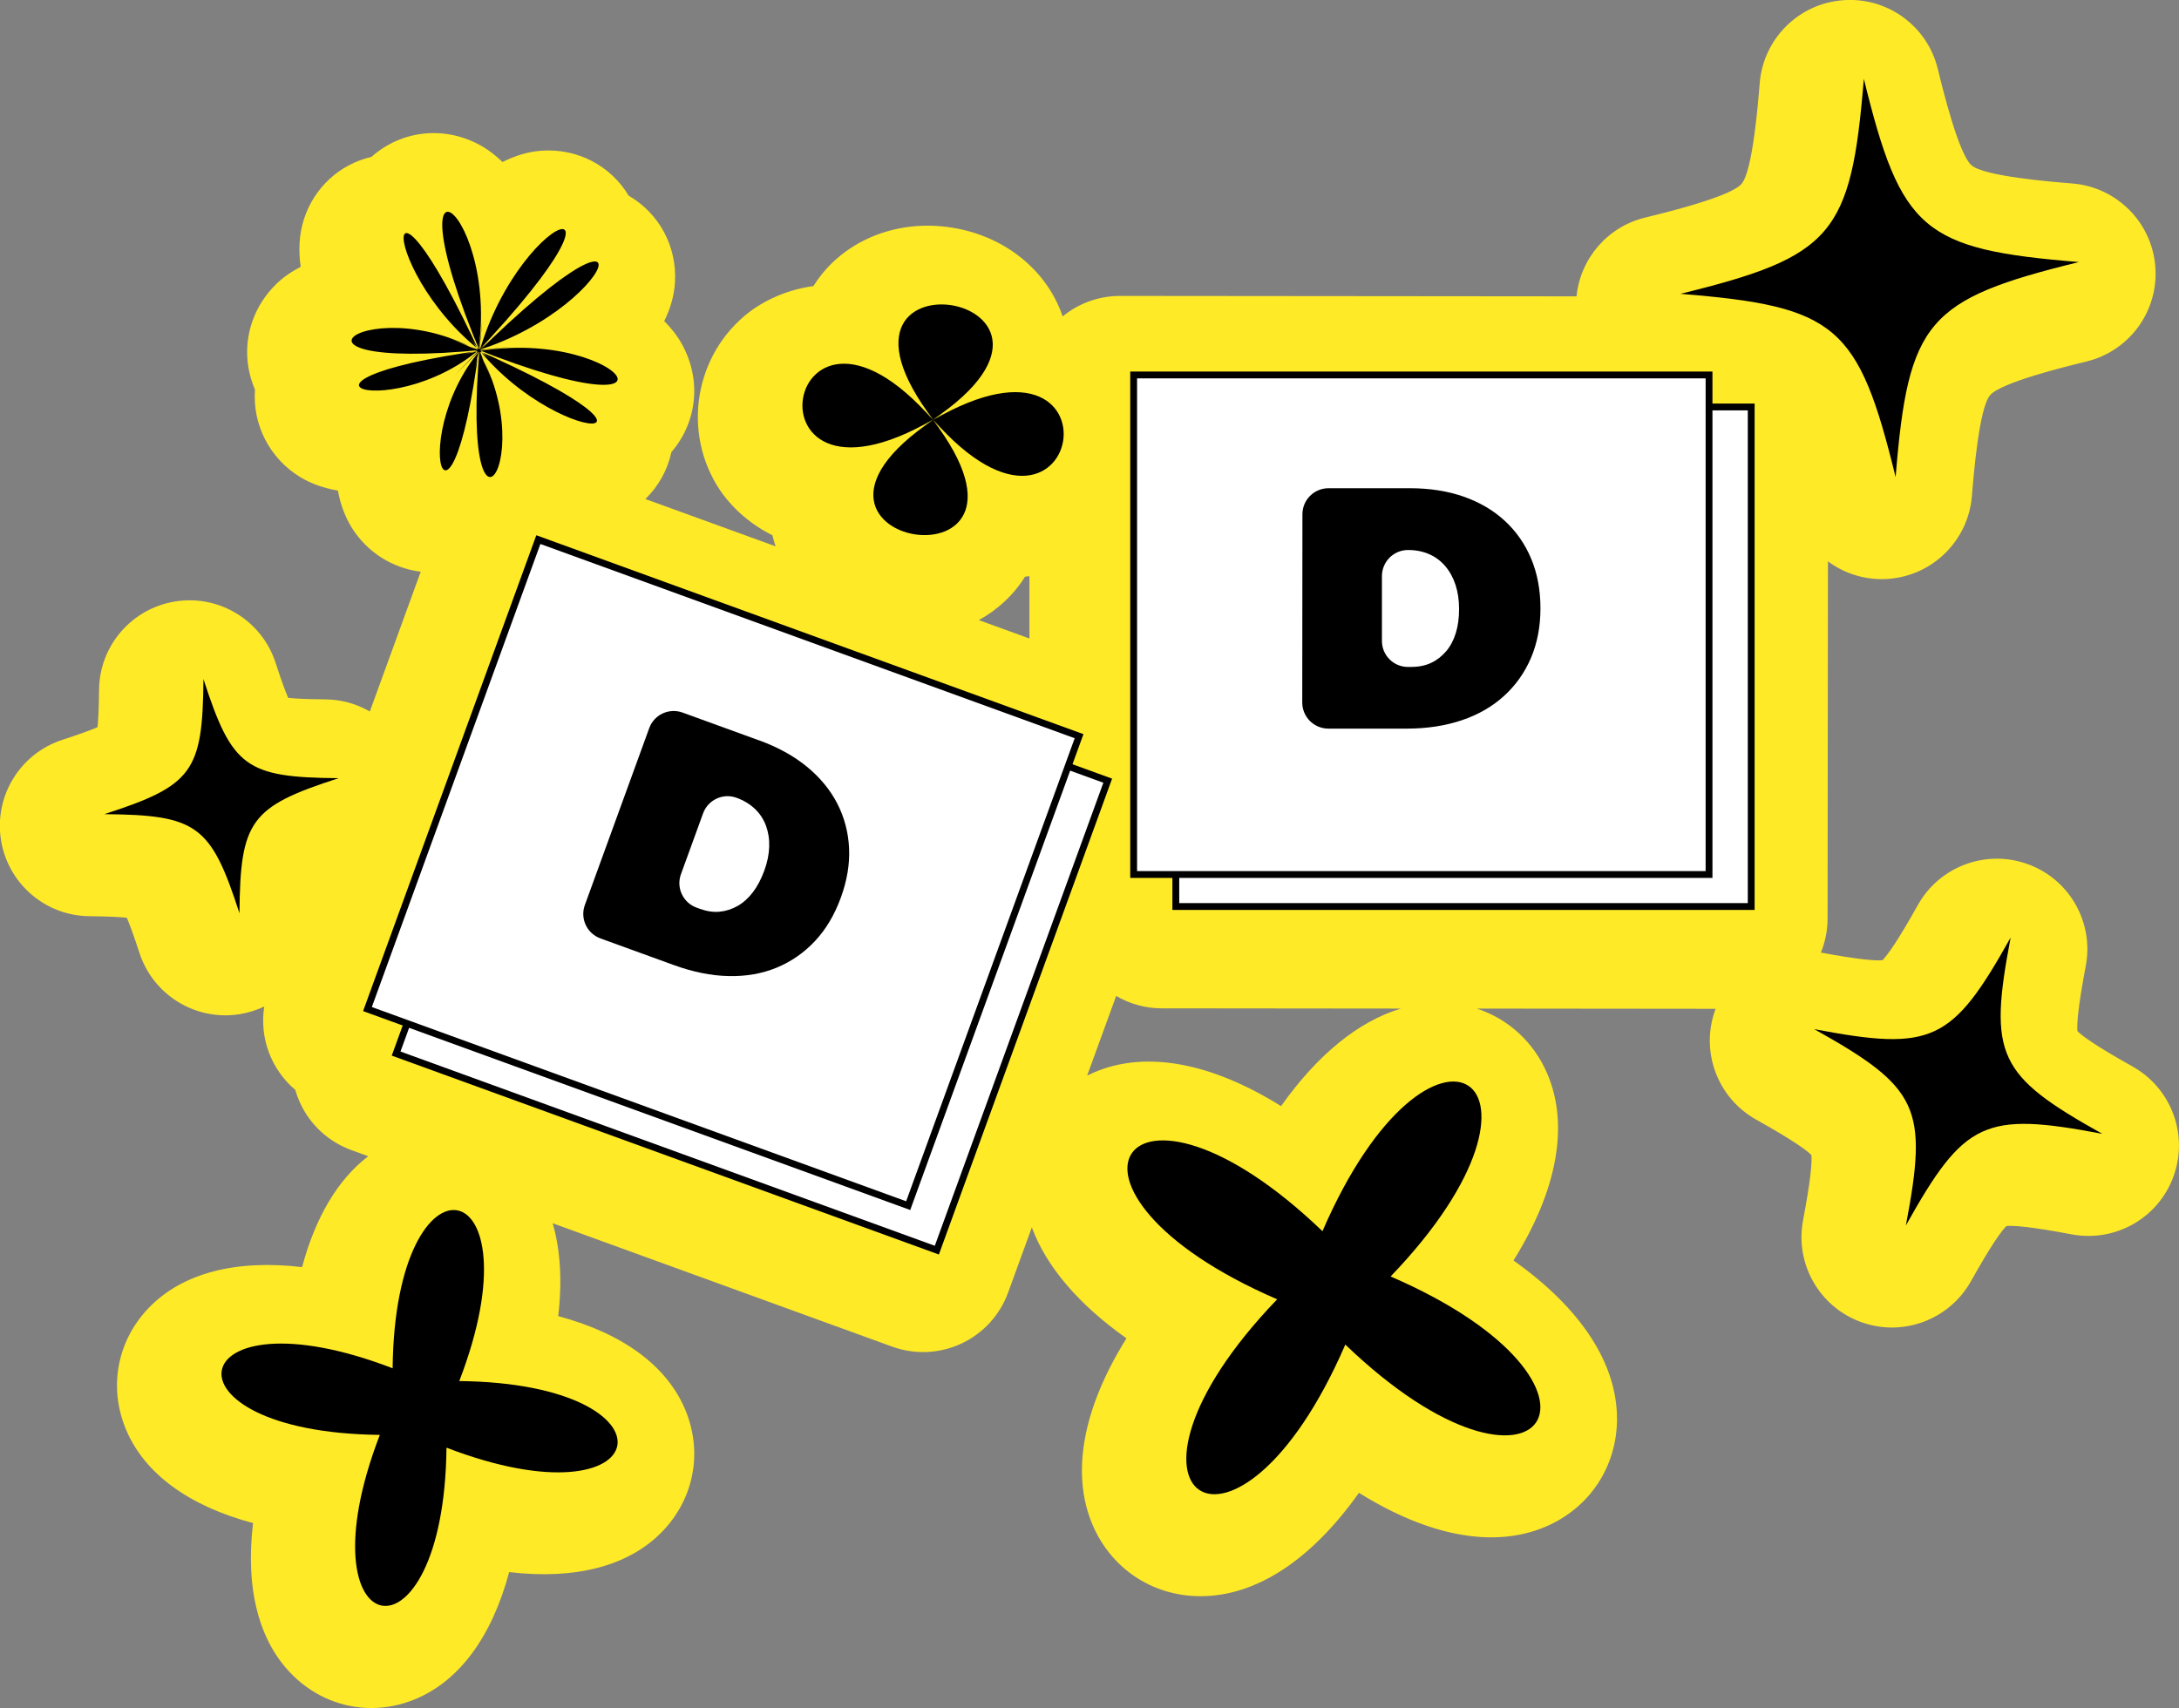 <svg width="639" height="501" viewBox="0 0 639 501" fill="none" xmlns="http://www.w3.org/2000/svg">
<rect x="0" y="0" width="639" height="501" fill="#808080" stroke="none"/>
<g clip-path="url(#clip0_692_20732)">
<path d="M625.415 312.835C614.784 306.895 610.68 303.924 609.212 302.439C609.017 300.352 609.388 295.313 611.653 283.343C614.094 270.559 606.894 257.9 594.653 253.462C582.43 249.024 568.774 254.098 562.424 265.45C556.481 276.076 553.509 280.178 552.023 281.646C550.006 281.822 545.177 281.486 533.98 279.4C535.236 276.324 535.943 272.946 535.943 269.41L536.05 164.648C540.507 167.955 545.991 169.864 551.811 169.864C552.518 169.864 553.226 169.829 553.933 169.776C566.899 168.75 577.212 158.46 578.273 145.482C578.786 139.117 580.378 119.72 583.58 115.936C586.782 112.153 605.709 107.538 611.918 106.017C624.566 102.923 633.092 91.112 632.048 78.151C631.022 65.191 620.727 54.883 607.743 53.822C601.375 53.309 581.97 51.718 578.185 48.517C574.417 45.3 569.783 26.398 568.261 20.192C565.166 7.55 553.385 -0.972 540.383 0.071C527.417 1.096 517.105 11.387 516.043 24.365C515.53 30.73 513.938 50.127 510.737 53.91C507.535 57.694 488.607 62.309 482.399 63.83C471.343 66.535 463.418 75.924 462.322 86.921L328.468 86.798H328.451C322.065 86.798 316.21 89.061 311.628 92.809C307.065 79.371 294.824 69.328 279.381 66.8C262.718 64.059 246.745 70.778 238.537 83.915C228.826 85.206 222.122 89.697 219.787 91.483C203.619 103.895 199.833 126.881 211.172 143.82C212.817 146.26 217.717 152.66 226.509 156.992C226.774 158.106 227.092 159.185 227.446 160.246L189.255 146.366C193.076 142.67 195.747 137.914 196.879 132.628C204.521 123.751 205.742 111.357 199.993 100.978C198.613 98.485 196.862 96.239 194.792 94.188C196.596 90.511 197.728 86.674 197.941 82.713C198.524 72.193 193.253 62.539 184.356 57.394C179.031 48.517 169.196 43.39 158.6 44.221C154.709 44.522 150.959 45.706 147.368 47.527C145.245 45.459 142.928 43.708 140.363 42.347C129.909 36.848 117.615 38.298 108.912 46.025C99.66 48.164 92.142 54.971 89.135 64.289C87.702 68.745 87.49 73.466 88.18 78.257C85.421 79.69 83.015 81.369 81.087 83.244C72.596 91.501 70.172 103.595 74.772 114.257C73.993 124.494 79.07 134.519 88.092 139.965C91.364 141.946 95.096 143.219 99.094 143.891C99.802 147.763 101.093 151.387 103.039 154.57C107.55 161.961 115.156 166.682 123.381 167.69L108.452 208.693C104.595 206.465 100.156 205.174 95.433 205.139C89.807 205.086 86.482 204.909 84.518 204.697C83.722 202.875 82.555 199.763 80.821 194.424C76.806 182.047 64.406 174.408 51.546 176.389C38.686 178.369 29.152 189.367 29.046 202.38C28.992 208.003 28.816 211.327 28.603 213.29C26.781 214.068 23.668 215.252 18.326 216.985C5.944 220.999 -1.698 233.376 0.265 246.248C2.247 259.102 13.249 268.632 26.268 268.738C31.893 268.791 35.219 268.968 37.182 269.18C37.978 271.001 39.146 274.113 40.879 279.453C44.47 290.522 54.765 297.806 66.104 297.806C67.448 297.806 68.793 297.7 70.155 297.488C72.755 297.081 75.214 296.303 77.496 295.225C76.028 304.472 79.565 313.737 86.588 319.66C86.977 321.022 87.472 322.348 88.074 323.639C91.046 330.022 96.441 334.937 103.057 337.342L107.992 339.128C99.094 345.917 92.496 357.039 88.587 371.661C69.27 369.38 53.633 373.341 43.763 383.472C34.388 393.109 31.752 406.794 36.917 419.206C42.348 432.255 55.402 441.715 74.206 446.736C71.924 466.044 75.886 481.674 86.022 491.54C92.39 497.747 100.527 500.982 108.912 500.982C113.21 500.982 117.562 500.134 121.772 498.383C134.826 492.955 144.29 479.906 149.313 461.111C168.63 463.392 184.267 459.431 194.138 449.3C203.513 439.664 206.148 425.978 200.983 413.566C195.553 400.517 182.498 391.058 163.695 386.036C164.898 375.816 164.349 366.64 162.067 358.789L261.639 394.983C264.575 396.044 267.636 396.574 270.714 396.574C274.552 396.574 278.391 395.743 281.928 394.081C288.314 391.111 293.232 385.718 295.637 379.105L302.589 360.009C306.852 371.52 316.316 382.624 330.343 392.543C317.607 412.965 313.963 432.061 320.384 447.213C325.85 460.085 337.932 468.13 351.924 468.183H352.066C368.481 468.183 384.631 457.433 398.517 437.86C418.948 450.591 438.052 454.233 453.212 447.815C466.089 442.351 474.138 430.275 474.191 416.289C474.244 399.828 463.489 383.631 443.836 369.716C456.573 349.294 460.217 330.198 453.795 315.046C449.815 305.639 442.28 298.832 433.064 295.826L503.13 295.897C503.095 296.003 503.042 296.091 503.006 296.18C498.566 308.397 503.643 322.047 515 328.395C525.631 334.336 529.735 337.306 531.203 338.792C531.397 340.878 531.026 345.917 528.762 357.887C526.321 370.671 533.52 383.331 545.761 387.769C548.733 388.847 551.811 389.378 554.818 389.378C564.193 389.378 573.179 384.374 577.99 375.799C583.934 365.172 586.906 361.07 588.392 359.603C590.479 359.408 595.52 359.779 607.496 362.043C620.285 364.465 632.95 357.286 637.39 345.051C641.83 332.833 636.753 319.183 625.397 312.835H625.415ZM300.573 169.157C301.015 169.104 301.457 169.051 301.882 168.98V187.28L287.041 181.888C292.542 178.864 297.212 174.55 300.59 169.157H300.573ZM375.68 324.434C355.25 311.704 336.145 308.061 320.986 314.48C320.243 314.798 319.518 315.134 318.81 315.488L327.319 292.113C331.334 294.465 335.915 295.755 340.656 295.755L410.829 295.826C398.376 299.557 386.347 309.37 375.68 324.434Z" fill="#FFEA28"/>
<path d="M324.845 228.984L166.275 171.326L116.162 309.023L274.733 366.681L324.845 228.984Z" fill="white" stroke="black" stroke-width="2" stroke-miterlimit="10"/>
<path d="M316.442 215.931L157.872 158.273L107.76 295.97L266.33 353.628L316.442 215.931Z" fill="white" stroke="black" stroke-width="2" stroke-miterlimit="10"/>
<path d="M222.599 217.144C228.083 219.142 232.753 221.706 236.591 224.853C240.43 228.001 243.419 231.59 245.507 235.639C247.594 239.688 248.761 244.037 248.991 248.723C249.221 253.409 248.408 258.271 246.568 263.31C244.728 268.349 242.216 272.593 238.997 276.023C235.778 279.453 232.045 282.052 227.764 283.82C223.484 285.589 218.796 286.402 213.702 286.296C208.607 286.19 203.247 285.111 197.64 283.078L176.077 275.245C172.115 273.795 170.063 269.428 171.513 265.45L190.387 213.573C191.82 209.612 196.207 207.561 200.187 209.011L222.599 217.162V217.144ZM205.264 266.581C207.281 267.306 209.209 267.589 211.066 267.412C212.906 267.235 214.675 266.652 216.355 265.697C218.018 264.742 219.521 263.381 220.83 261.648C222.139 259.915 223.236 257.811 224.138 255.354C225.04 252.896 225.5 250.562 225.571 248.334C225.642 246.106 225.306 244.055 224.616 242.163C223.908 240.271 222.829 238.627 221.379 237.248C219.928 235.869 218.124 234.772 215.984 233.994C212.021 232.545 207.634 234.596 206.184 238.556L199.692 256.414C198.241 260.375 200.293 264.76 204.256 266.21L205.299 266.581H205.264Z" fill="black"/>
<path d="M70.226 267.872C61.841 241.986 57.808 239.034 30.584 238.804C56.481 230.423 59.435 226.392 59.665 199.18C68.05 225.065 72.083 228.018 99.306 228.248C73.41 236.629 70.456 240.66 70.226 267.872Z" fill="black"/>
<path d="M394.519 394.382C362.644 467.989 318.952 438.956 374.531 381.103C300.891 349.241 329.937 305.568 387.815 361.123C419.691 287.516 463.383 316.549 407.804 374.402C481.443 406.264 452.398 449.936 394.519 394.382Z" fill="black"/>
<path d="M609.672 76.861C565.077 87.788 559.612 94.188 555.897 139.93C544.965 95.355 538.561 89.892 492.8 86.179C537.394 75.252 542.86 68.851 546.575 23.11C557.506 67.684 563.91 73.148 609.672 76.861Z" fill="black"/>
<path d="M130.935 424.617C130.209 491.081 87.508 482.912 111.388 420.868C44.895 420.143 53.067 377.461 115.138 401.33C115.863 334.866 158.565 343.035 134.685 405.079C201.178 405.804 193.005 448.486 130.935 424.617Z" fill="black"/>
<path d="M616.517 332.568C581.935 325.99 576.08 328.713 558.904 359.443C565.484 324.876 562.76 319.024 532.016 301.855C566.599 308.433 572.454 305.71 589.63 274.98C583.049 309.547 585.774 315.399 616.517 332.568Z" fill="black"/>
<path d="M513.549 119.367H344.813V265.892H513.549V119.367Z" fill="white" stroke="black" stroke-width="2" stroke-miterlimit="10"/>
<path d="M501.184 109.978H332.448V256.503H501.184V109.978Z" fill="white" stroke="black" stroke-width="2" stroke-miterlimit="10"/>
<path d="M413.447 143.201C419.284 143.201 424.555 144.032 429.243 145.676C433.931 147.321 437.964 149.69 441.307 152.784C444.65 155.878 447.233 159.574 449.037 163.906C450.841 168.238 451.744 173.082 451.744 178.44C451.744 183.797 450.806 188.642 448.966 192.974C447.109 197.306 444.473 201.019 441.059 204.131C437.645 207.243 433.506 209.63 428.677 211.256C423.848 212.883 418.453 213.714 412.474 213.714H389.531C385.303 213.696 381.889 210.266 381.889 206.04L381.942 150.839C381.942 146.613 385.374 143.201 389.602 143.201H413.447ZM413.995 195.608C416.135 195.608 418.046 195.202 419.726 194.406C421.407 193.61 422.857 192.461 424.113 190.994C425.351 189.526 426.289 187.74 426.926 185.671C427.563 183.603 427.881 181.251 427.881 178.634C427.881 176.017 427.527 173.648 426.837 171.544C426.147 169.44 425.139 167.601 423.83 166.063C422.521 164.525 420.947 163.34 419.107 162.544C417.268 161.731 415.198 161.324 412.916 161.324C408.688 161.324 405.274 164.737 405.257 168.963V187.97C405.239 192.196 408.653 195.608 412.881 195.626H413.995V195.608Z" fill="black"/>
<path d="M271.315 120.304C317.873 177.202 214.374 160.175 276.71 121.188C214.374 160.175 229.374 69.046 275.932 125.944C229.374 69.046 332.873 86.073 270.537 125.06C332.873 86.073 317.873 177.202 271.315 120.304Z" fill="black"/>
<path d="M131.483 99.033C211.491 132.751 161.342 132.486 137.833 99.068C161.342 132.486 132.703 173.63 141.46 93.852C132.703 173.63 117.455 125.873 143.388 99.899C117.455 125.873 69.465 111.375 149.473 101.738C69.465 111.375 110.185 82.13 144.325 105.434C110.203 82.112 109.177 32.003 144.449 111.781C109.177 32.003 149.579 61.672 139.337 108.033C149.579 61.69 196.95 45.229 133.34 110.119C196.95 45.229 181.207 92.809 135.339 104.09C181.207 92.809 211.508 132.751 131.501 99.033H131.483Z" fill="black"/>
</g>
<defs>
<clipPath id="clip0_692_20732">
<rect width="639" height="501" fill="white"/>
</clipPath>
</defs>
</svg>
